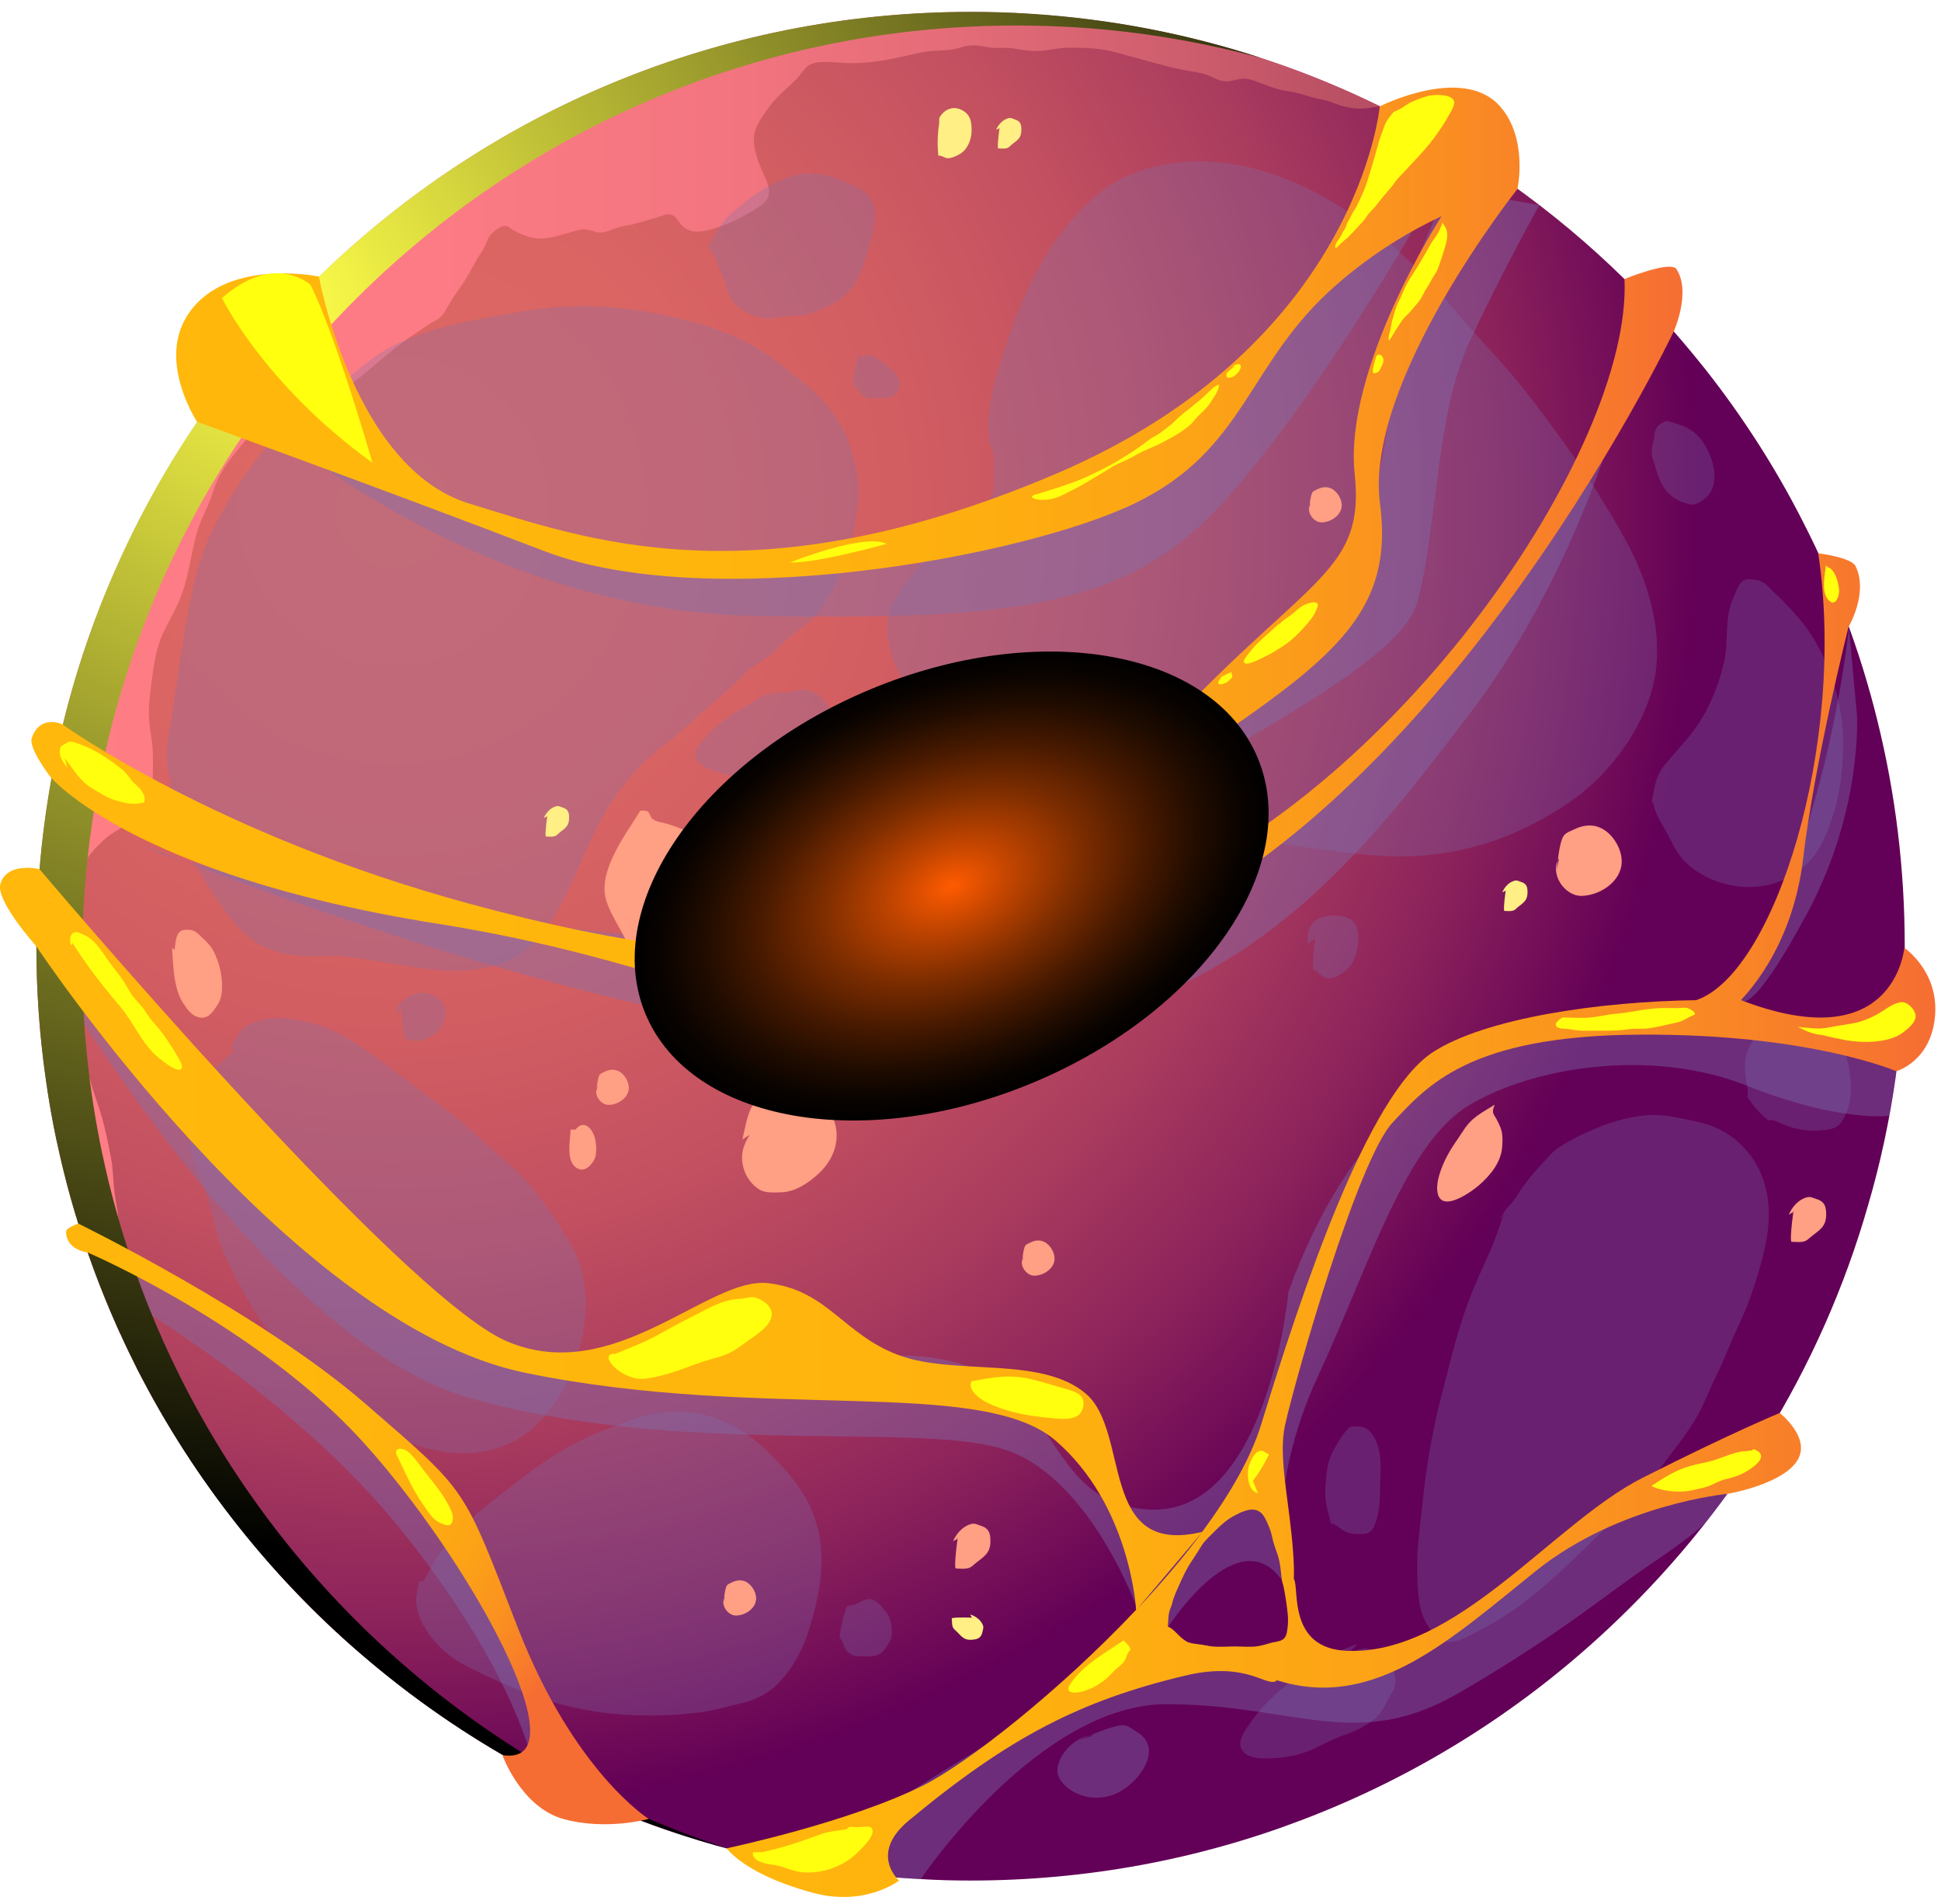 <svg width="155" height="152" viewBox="0 0 155 152" fill="none" xmlns="http://www.w3.org/2000/svg">
<path fill-rule="evenodd" clip-rule="evenodd" d="M152.104 75.552C152.104 82.711 151.103 89.654 149.183 96.213C145.412 109.397 138.085 121.062 128.306 130.158C121.313 136.683 113.069 141.857 103.973 145.311C95.745 148.449 86.817 150.151 77.488 150.151C76.169 150.151 74.834 150.118 73.516 150.034H73.499C71.546 149.934 69.611 149.751 67.708 149.517C53.305 147.631 40.221 141.64 29.607 132.728C25.619 129.407 21.997 125.652 18.809 121.563C16.389 118.492 14.203 115.238 12.267 111.783C11.817 110.966 11.366 110.131 10.932 109.297C10.932 109.263 10.915 109.247 10.899 109.213C10.448 108.312 10.014 107.411 9.614 106.51C9.597 106.51 9.597 106.51 9.597 106.51C8.312 103.656 7.177 100.719 6.259 97.698C5.558 95.528 4.991 93.292 4.507 91.022C4.49 91.006 4.49 90.972 4.49 90.956C4.156 89.37 3.873 87.751 3.656 86.132C3.155 82.661 2.905 79.14 2.905 75.552C2.905 73.482 2.988 71.43 3.172 69.41C3.272 68.125 3.405 66.84 3.589 65.572C4.557 58.228 6.593 51.236 9.564 44.744C11.016 41.54 12.684 38.469 14.554 35.532C17.674 30.625 21.363 26.119 25.518 22.064C38.953 8.996 57.294 0.952 77.521 0.952C78.305 0.952 79.09 0.969 79.874 0.985C80.709 1.019 81.543 1.052 82.378 1.119C86.667 1.403 90.856 2.037 94.894 3.005C97.264 3.572 99.567 4.24 101.837 5.024C103.372 5.541 104.891 6.126 106.393 6.76C107.511 7.227 108.596 7.728 109.681 8.245C109.864 8.345 110.065 8.412 110.248 8.512C117.491 12.05 124.067 16.723 129.758 22.314C130.575 23.098 131.36 23.916 132.144 24.75C132.661 25.318 133.179 25.902 133.679 26.486C134.547 27.471 135.382 28.489 136.199 29.507C139.17 33.279 141.79 37.351 143.976 41.656C146.547 46.663 148.566 52.004 149.934 57.594C151.353 63.335 152.104 69.343 152.104 75.552Z" fill="url(#paint0_radial_1_6264)"/>
<path opacity="0.4" fill-rule="evenodd" clip-rule="evenodd" d="M2.905 75.552C2.905 75.552 20.495 106.777 37.501 111.617C54.507 116.456 73.933 113.386 80.575 115.856C87.217 118.326 90.822 128.472 90.822 128.472L93.292 129.891C93.292 129.891 98.966 121.079 102.438 126.286C102.438 126.286 101.053 118.91 105.225 109.931C109.397 100.952 112.184 91.306 117.358 88.219C122.531 85.131 131.994 83.696 139.487 86.683C146.997 89.654 150.869 89.087 150.869 89.087L151.436 85.549L152.004 82.428C152.004 82.428 144.828 83.562 139.053 79.874C139.053 79.874 139.838 81.259 144.327 72.898C148.8 64.537 148.282 57.01 148.282 57.01L147.648 50.068C147.648 50.068 145.245 74.15 135.098 81.126C135.098 81.126 112.451 76.436 102.888 103.155C102.888 103.155 101.253 121.029 91.773 120.529C82.294 120.028 85.565 108.346 71.847 108.229C58.129 108.112 49.801 113.753 36.199 106.009C22.581 98.249 2.905 75.552 2.905 75.552Z" fill="#7D72B3"/>
<path opacity="0.4" fill-rule="evenodd" clip-rule="evenodd" d="M73.532 150.034C73.532 150.034 82.945 135.982 93.292 136.066C103.639 136.149 108.412 139.904 116.573 135.131C124.734 130.375 128.122 127.388 131.877 124.851C135.632 122.314 136.266 121.496 136.266 121.496L137.968 119.26C137.968 119.26 132.244 116.49 127.204 120.562C122.164 124.634 113.052 133.863 105.825 133.829C98.599 133.779 98.95 129.624 90.822 132.878C82.695 136.149 65.588 147.681 65.588 147.681C65.588 147.681 68.676 149.934 73.532 150.034Z" fill="#7D72B3"/>
<path opacity="0.4" fill-rule="evenodd" clip-rule="evenodd" d="M6.993 99.984L7.894 102.454C7.894 102.454 22.447 110.482 31.626 121.663C40.805 132.845 42.441 140.405 42.441 140.405C42.441 140.405 44.076 133.746 36.166 121.213C28.255 108.696 11.216 101.82 6.993 99.984Z" fill="#7D72B3"/>
<path fill-rule="evenodd" clip-rule="evenodd" d="M110.215 8.495C109.964 8.529 109.731 8.546 109.48 8.596C108.646 8.746 107.978 8.679 107.144 8.445C106.543 8.279 106.126 8.028 105.492 7.928C104.59 7.778 103.739 7.394 102.838 7.277C101.887 7.144 101.052 6.777 100.151 6.443C99.433 6.176 99.066 6.276 98.382 6.443C97.698 6.626 97.214 6.343 96.613 6.076C95.929 5.775 95.245 5.725 94.51 5.592C92.624 5.208 90.739 4.59 88.869 4.123C87.701 3.823 86.633 3.823 85.448 3.806C84.513 3.789 83.679 4.073 82.745 4.073C82.127 4.073 81.593 3.973 80.975 3.873C80.341 3.756 79.691 3.889 79.056 3.789C78.105 3.639 77.604 3.505 76.653 3.806C75.935 4.04 75.385 4.006 74.667 4.056C73.883 4.09 72.981 4.307 72.214 4.49C70.812 4.807 69.293 5.074 67.858 5.041C66.973 5.041 65.688 4.791 64.837 5.091C64.287 5.291 64.019 5.875 63.652 6.259C62.935 7.01 62.033 7.678 61.433 8.529C60.832 9.363 60.131 10.231 60.198 11.299C60.248 12.217 60.682 13.285 61.082 14.136C61.499 15.021 61.633 15.839 60.715 16.439C59.563 17.207 58.228 17.908 56.91 18.275C56.026 18.526 55.241 18.692 54.507 18.058C54.24 17.825 54.073 17.374 53.722 17.19C53.372 17.007 53.005 17.19 52.638 17.307C51.703 17.574 50.802 17.891 49.851 18.042C49.267 18.125 48.766 18.442 48.198 18.542C47.514 18.676 47.014 18.175 46.313 18.342C45.311 18.576 44.327 18.993 43.292 19.043C42.557 19.076 41.623 18.759 41.005 18.375C40.638 18.175 40.555 17.958 40.138 18.075C39.804 18.158 39.303 18.559 39.12 18.826C38.869 19.176 38.786 19.627 38.535 19.994C38.268 20.395 38.035 20.779 37.801 21.212C37.367 22.047 36.867 22.815 36.333 23.549C35.949 24.066 35.665 24.767 35.248 25.251C35.031 25.518 34.547 25.685 34.263 25.885C33.479 26.436 32.678 26.92 31.927 27.504C30.475 28.639 29.106 29.891 27.638 30.992C26.52 31.827 24.934 32.327 23.649 32.861C22.848 33.178 22.013 33.412 21.212 33.763C20.945 33.863 20.478 33.98 20.261 34.18C19.977 34.43 19.827 34.881 19.56 35.215C18.859 36.066 18.125 36.917 17.591 37.901C17.274 38.469 17.073 39.053 16.873 39.67C16.59 40.505 16.139 41.289 15.855 42.124C15.271 43.876 15.154 45.728 14.503 47.464C14.136 48.482 13.585 49.417 13.118 50.351C12.317 51.937 12.2 53.806 11.967 55.558C11.833 56.576 11.883 57.761 12.067 58.763C12.267 59.831 12.217 60.949 12.2 62.05C12.184 63.219 11.449 64.353 10.715 65.238C10.047 66.056 9.013 66.356 8.262 67.09C7.627 67.708 6.86 68.425 6.593 69.31C6.476 69.694 6.576 70.144 6.509 70.545C6.342 71.463 6.109 72.331 5.975 73.265C5.825 74.417 5.808 75.502 5.808 76.67C5.808 77.254 5.775 77.855 5.792 78.422C5.825 78.973 6.025 79.49 6.059 80.058C6.092 80.442 6.009 80.842 6.059 81.226C6.142 81.66 6.309 82.127 6.409 82.544C6.676 83.579 6.86 84.597 7.06 85.632C7.244 86.583 7.611 87.534 7.911 88.469C8.328 89.737 8.595 91.039 8.846 92.358C9.046 93.342 9.029 94.36 9.163 95.362C9.28 96.163 9.463 96.98 9.497 97.781C9.53 99 9.23 100.218 9.23 101.436C9.213 103.506 10.047 105.575 10.531 107.578C10.682 108.129 10.815 108.696 10.965 109.263C5.842 99.15 2.955 87.701 2.955 75.585C2.955 60.865 7.227 47.13 14.587 35.565C17.724 30.642 21.396 26.136 25.552 22.114C39.003 9.046 57.327 1.002 77.554 1.002C79.19 1.002 80.792 1.052 82.394 1.152C92.291 1.736 101.72 4.323 110.215 8.495Z" fill="url(#paint1_linear_1_6264)"/>
<path opacity="0.4" fill-rule="evenodd" clip-rule="evenodd" d="M21.145 33.729C21.145 33.729 37.934 48.749 60.097 49.166C82.26 49.6 90.488 48.115 97.865 39.904C105.241 31.693 113.168 17.791 113.168 17.791C113.168 17.791 103.706 22.347 97.164 31.259C90.605 40.188 59.68 55.375 21.145 33.729Z" fill="#7D72B3"/>
<g opacity="0.7">
<path opacity="0.4" fill-rule="evenodd" clip-rule="evenodd" d="M22.481 34.163C20.278 36.767 18.375 39.42 16.89 42.491C15.571 45.228 15.104 48.282 14.62 51.236C14.336 52.988 14.086 54.757 13.819 56.526C13.585 58.095 13.135 59.73 13.402 61.316C13.769 63.452 13.886 65.822 14.904 67.775C16.005 69.861 17.14 71.697 18.609 73.549C20.044 75.351 21.763 76.169 24.066 76.336C25.318 76.419 26.553 76.236 27.821 76.403C29.557 76.636 31.292 76.954 33.028 77.221C36.516 77.788 40.438 77.805 42.941 74.951C44.977 72.631 45.929 69.744 47.23 66.974C48.616 64.036 50.351 61.583 52.921 59.597C54.824 58.128 56.476 56.476 58.312 54.924C59.146 54.223 59.647 53.456 60.581 52.938C61.499 52.421 62 51.853 62.801 51.102C63.519 50.435 64.403 49.984 65.054 49.217C66.089 47.998 66.907 46.379 67.457 44.894C68.041 43.342 68.325 41.706 68.542 40.088C68.759 38.502 68.292 36.9 67.791 35.381C66.84 32.494 64.386 30.675 62.067 28.889C59.196 26.67 55.808 25.685 52.27 25.001C49.049 24.367 45.194 24.233 41.957 24.817C38.535 25.418 35.031 25.919 31.843 27.387C29.523 28.472 28.105 29.974 26.236 31.559C25.284 32.377 24.116 32.928 23.248 33.846C22.063 35.114 20.945 36.483 22.481 34.163Z" fill="#7D72B3"/>
<path opacity="0.4" fill-rule="evenodd" clip-rule="evenodd" d="M56.292 20.244C56.76 19.427 57.277 18.275 57.928 17.508C58.278 17.09 58.729 16.773 59.13 16.439C60.381 15.388 61.75 14.504 63.319 14.053C64.186 13.803 65.154 13.786 66.022 14.003C66.907 14.236 68.525 14.837 69.21 15.488C70.478 16.69 69.644 18.759 69.26 20.161C68.876 21.58 68.425 22.931 67.157 23.833C66.323 24.417 65.338 24.884 64.353 25.118C63.803 25.251 63.252 25.201 62.684 25.268C62.234 25.318 61.8 25.435 61.349 25.435C60.315 25.435 58.746 24.701 58.312 23.682C58.078 23.148 57.961 22.614 57.711 22.08C57.527 21.68 57.394 21.246 57.227 20.845C56.927 20.078 56.643 19.343 56.292 20.244Z" fill="#7D72B3"/>
<path opacity="0.4" fill-rule="evenodd" clip-rule="evenodd" d="M68.626 28.205C68.325 29.023 68.158 29.874 68.125 30.742C68.509 30.975 68.642 31.443 69.01 31.66C69.377 31.877 69.811 31.793 70.211 31.776C70.962 31.776 71.68 31.776 71.813 30.859C71.93 30.058 71.213 29.473 70.612 29.023C70.178 28.706 69.31 27.971 68.826 28.572L68.626 28.205Z" fill="#7D72B3"/>
<path opacity="0.4" fill-rule="evenodd" clip-rule="evenodd" d="M78.973 40.338C78.005 41.022 76.954 41.656 76.036 42.391C74.867 43.325 73.933 44.51 73.031 45.695C71.897 47.164 70.561 48.699 70.845 50.668C71.129 52.621 71.78 54.24 73.282 55.542C75.017 57.06 77.688 57.044 79.691 58.028C81.409 58.863 82.511 60.598 83.362 62.251C84.664 64.754 87.417 65.188 89.921 65.672C91.556 65.972 93.159 66.206 94.811 66.406C97.014 66.673 99.2 67.09 101.419 67.307C105.475 67.691 109.58 68.642 113.669 68.309C118.008 67.958 121.947 66.406 125.502 63.936C128.539 61.817 131.259 58.145 132.06 54.507C132.911 50.685 131.643 46.413 129.791 43.075C127.387 38.736 124.534 34.664 121.446 30.775C119.727 28.622 117.758 26.703 116.006 24.584C114.487 22.748 112.901 21.096 111.099 19.544C107.044 16.055 102.02 13.185 96.58 12.901C94.51 12.784 92.407 13.102 90.472 13.853C88.769 14.52 87.534 15.488 86.266 16.807C83.045 20.128 81.359 24.333 79.974 28.672C79.34 30.658 78.739 32.911 78.973 35.014C79.04 35.665 79.39 36.166 79.373 36.783C79.373 37.351 79.373 37.935 79.373 38.502C79.373 38.836 79.407 39.103 79.29 39.387C79.09 39.804 78.622 40.271 78.973 40.338Z" fill="#7D72B3"/>
<path opacity="0.4" fill-rule="evenodd" clip-rule="evenodd" d="M61.867 55.058C59.764 56.276 57.611 57.244 56.059 59.213C55.792 59.564 55.375 59.947 55.525 60.431C55.692 60.949 56.276 61.249 56.727 61.433C58.295 62.084 60.198 62.417 61.867 62.1C63.369 61.8 65.355 60.782 66.156 59.43C67.191 57.711 66.022 54.924 63.853 55.074C63.519 55.091 63.269 55.258 62.952 55.291C62.701 55.325 62.417 55.275 62.151 55.275C61.85 55.291 61.783 55.341 61.533 55.441C61.283 55.525 60.949 55.825 61.867 55.058Z" fill="#7D72B3"/>
<path opacity="0.4" fill-rule="evenodd" clip-rule="evenodd" d="M18.709 83.896C17.858 84.664 17.006 85.264 16.506 86.299C16.038 87.267 15.722 88.185 15.505 89.237C15.304 90.138 15.054 91.106 15.288 92.024C15.488 92.858 15.888 93.676 16.172 94.477C16.539 95.528 16.873 96.513 17.107 97.614C17.39 98.966 17.891 100.118 18.492 101.369C19.093 102.588 19.76 103.756 20.478 104.907C21.229 106.092 22.097 107.027 23.081 108.028C26.486 111.566 30.641 115.321 35.715 115.956C38.268 116.273 40.955 115.622 42.824 113.786C44.877 111.783 46.179 108.896 46.613 106.076C46.98 103.672 46.746 101.186 45.444 99.1C44.41 97.431 43.275 95.645 41.94 94.21C41.039 93.242 40.004 92.407 39.019 91.523C38.035 90.638 37.1 89.704 36.032 88.919C34.163 87.551 32.344 86.116 30.474 84.747C28.772 83.512 26.936 82.177 24.85 81.676C23.415 81.326 21.83 81.042 20.411 81.593C19.81 81.827 19.343 82.044 19.026 82.594C18.876 82.861 18.509 83.345 18.492 83.646C18.408 83.662 18.358 83.679 18.709 83.896Z" fill="#7D72B3"/>
<path opacity="0.4" fill-rule="evenodd" clip-rule="evenodd" d="M32.026 80.508C32.093 81.109 32.16 81.71 32.227 82.311C32.277 82.511 32.31 82.695 32.36 82.895C32.477 83.028 32.928 83.079 33.095 83.095C33.695 83.162 34.363 82.845 34.83 82.461C35.565 81.894 35.882 80.575 35.214 79.908C34.68 79.374 33.979 79.173 33.228 79.323C32.844 79.407 31.175 80.275 31.843 80.909L32.026 80.508Z" fill="#7D72B3"/>
<path opacity="0.4" fill-rule="evenodd" clip-rule="evenodd" d="M131.876 64.203C132.143 62.868 132.16 62.017 132.978 61.016C133.696 60.148 134.48 59.347 135.164 58.446C136.416 56.81 137.2 54.891 137.668 52.888C138.085 51.119 137.651 49.4 138.435 47.698C138.619 47.297 138.836 46.53 139.27 46.329C139.67 46.146 140.455 46.296 140.805 46.513C141.172 46.73 141.539 47.197 141.84 47.464C142.391 47.948 142.858 48.482 143.342 49.016C145.828 51.72 147.197 55.759 147.18 59.413C147.164 61.55 146.93 63.536 146.229 65.538C145.945 66.356 145.645 67.09 145.194 67.841C144.66 68.759 143.976 69.31 143.091 69.877C140.521 71.53 136.766 70.912 134.63 68.876C133.829 68.125 133.462 67.09 132.945 66.206C132.544 65.505 132.144 64.887 132.01 64.053C131.993 64.02 131.943 64.02 131.876 64.203Z" fill="#7D72B3"/>
<path opacity="0.4" fill-rule="evenodd" clip-rule="evenodd" d="M131.876 36.149C132.294 37.601 132.511 39.187 134.013 39.938C134.263 40.071 134.814 40.271 135.114 40.288C135.498 40.305 135.765 40.088 136.065 39.871C137.634 38.719 136.733 36.082 135.682 34.897C135.064 34.197 134.346 33.963 133.479 33.712C133.078 33.596 133.178 33.562 132.844 33.712C132.594 33.829 132.427 33.946 132.294 34.146C132.16 34.363 132.11 34.697 132.093 34.947C132.077 35.231 131.993 35.381 131.943 35.582C131.843 36.082 131.893 36.483 132.093 36.934L131.876 36.149Z" fill="#7D72B3"/>
<path opacity="0.4" fill-rule="evenodd" clip-rule="evenodd" d="M120.144 96.83C119.76 97.815 119.46 98.849 119.026 99.817C118.559 100.852 118.092 101.887 117.658 102.921C116.506 105.675 115.872 108.512 115.121 111.383C114.336 114.403 113.836 117.474 113.535 120.578C113.368 122.181 113.135 123.716 113.168 125.318C113.202 126.47 113.202 127.855 113.602 128.956C113.852 129.64 114.487 130.675 115.204 130.976C116.122 131.376 117.307 130.608 118.075 130.208C121.112 128.706 123.699 126.403 126.119 124.05C128.505 121.73 130.909 119.527 132.878 116.84C133.779 115.605 134.78 114.403 135.531 113.068C136.166 111.967 136.583 110.749 137.167 109.614C137.701 108.546 138.085 107.427 138.602 106.343C139.22 105.041 139.787 103.689 140.204 102.304C141.022 99.65 141.74 96.963 140.822 94.227C140.037 91.907 138.102 90.121 135.698 89.604C134.397 89.32 132.928 88.936 131.593 89.036C130.274 89.136 128.873 89.504 127.654 90.004C126.586 90.438 125.518 90.956 124.55 91.573C123.999 91.924 123.632 92.391 123.198 92.858C122.464 93.642 121.746 94.477 121.196 95.395C120.912 95.862 120.662 96.129 120.294 96.53C119.81 97.114 119.593 97.948 120.144 96.83Z" fill="#7D72B3"/>
<path opacity="0.4" fill-rule="evenodd" clip-rule="evenodd" d="M108.412 131.243C106.826 131.844 105.525 132.411 104.173 133.412C102.554 134.614 101.052 135.832 99.9 137.484C99.483 138.085 98.632 139.137 99.266 139.838C99.817 140.455 100.702 140.405 101.453 140.388C102.537 140.372 103.622 140.171 104.64 139.754C105.575 139.354 106.426 138.836 107.394 138.519C108.328 138.202 109.597 137.585 110.214 136.784C110.565 136.333 110.782 135.699 111.115 135.215C111.382 134.814 111.466 134.514 111.416 134.013C111.349 133.462 110.999 132.661 110.565 132.278C110.181 131.927 109.43 131.577 108.912 131.627C108.645 131.66 108.295 131.76 108.045 131.86C107.394 132.127 106.893 132.912 108.412 131.243Z" fill="#7D72B3"/>
<path opacity="0.4" fill-rule="evenodd" clip-rule="evenodd" d="M106.426 122.081C106.109 120.896 105.742 119.961 105.842 118.759C105.942 117.675 105.925 116.773 106.493 115.789C106.727 115.372 107.427 114.086 107.878 113.92C108.045 113.87 108.512 113.886 108.662 113.903C109.463 114.003 109.947 115.004 110.114 115.722C110.365 116.84 110.198 118.142 110.198 119.293C110.198 120.178 110.081 121.012 109.747 121.847C109.48 122.514 108.946 122.514 108.262 122.481C107.594 122.448 107.311 122.264 106.827 121.88C106.643 121.73 106.376 121.68 106.209 121.546C105.992 121.346 106.076 121.079 106.426 122.081Z" fill="#7D72B3"/>
<path opacity="0.4" fill-rule="evenodd" clip-rule="evenodd" d="M105.024 74.951C104.891 75.785 104.824 76.603 104.857 77.438C105.158 77.438 105.475 77.988 105.859 78.088C106.41 78.222 106.977 77.888 107.411 77.538C108.345 76.787 108.612 75.368 108.395 74.233C108.195 73.132 106.927 73.015 106.009 73.132C105.709 73.165 105.241 73.315 105.008 73.532C104.457 74.016 104.407 74.617 104.423 75.335L105.024 74.951Z" fill="#7D72B3"/>
<path opacity="0.4" fill-rule="evenodd" clip-rule="evenodd" d="M33.812 126.269C34.313 125.385 34.764 124.434 35.415 123.666C36.149 122.798 36.967 121.864 37.818 121.096C38.869 120.145 40.071 119.26 41.189 118.392C42.224 117.591 43.292 116.807 44.41 116.106C46.346 114.888 48.365 114.086 50.518 113.335C52.27 112.735 54.123 112.534 55.959 112.902C57.845 113.285 59.664 114.354 61.049 115.655C62.384 116.907 63.769 118.426 64.587 120.078C66.256 123.449 65.605 127.104 64.47 130.525C63.969 132.044 62.901 133.88 61.616 134.881C60.882 135.448 60.014 135.815 59.13 136.016C58.112 136.249 56.96 136.583 55.942 136.717C51.453 137.284 46.83 136.967 42.574 135.382C40.889 134.764 39.22 133.996 37.601 133.212C36.316 132.595 35.248 131.793 34.38 130.642C33.746 129.791 33.212 128.773 33.228 127.688C33.245 127.204 33.412 126.77 33.462 126.286C33.662 126.286 33.846 126.153 33.812 126.269Z" fill="#7D72B3"/>
<path opacity="0.4" fill-rule="evenodd" clip-rule="evenodd" d="M67.641 128.255C67.324 129.073 67.124 129.924 67.04 130.792C67.34 130.959 67.324 131.46 67.557 131.743C67.808 132.06 68.091 132.211 68.475 132.244C68.876 132.261 69.36 132.277 69.744 132.227C70.361 132.127 70.495 131.91 70.812 131.443C71.179 130.926 71.262 130.709 71.212 130.041C71.179 129.574 71.045 129.09 70.762 128.706C70.578 128.472 70.261 128.088 70.011 127.905C69.427 127.488 68.976 127.721 68.409 128.072L67.641 128.255Z" fill="#7D72B3"/>
<path opacity="0.4" fill-rule="evenodd" clip-rule="evenodd" d="M141.239 89.47C140.555 88.936 139.987 88.302 139.537 87.568C139.604 87.267 139.587 86.967 139.503 86.666C139.387 85.899 139.253 85.281 139.403 84.497C139.77 82.678 141.356 81.343 143.192 81.126C144.393 80.992 146.162 81.96 146.797 82.945C147.464 83.98 147.748 85.382 147.798 86.6C147.848 87.601 147.614 88.803 147.013 89.637C146.596 90.221 145.745 90.238 145.061 90.271C144.293 90.305 143.509 90.171 142.775 89.921C142.224 89.737 141.606 89.32 141.239 89.47Z" fill="#7D72B3"/>
</g>
<path fill-rule="evenodd" clip-rule="evenodd" d="M33.262 133.813C25.552 127.354 19.16 119.36 14.57 110.298C11.683 104.607 9.514 98.499 8.162 92.09C8.145 92.074 8.145 92.057 8.145 92.024C7.11 87.05 6.56 81.91 6.56 76.62C6.56 61.9 10.832 48.165 18.192 36.6C21.329 31.676 25.001 27.17 29.157 23.148C42.608 10.081 60.932 2.037 81.159 2.037C82.795 2.037 84.397 2.087 85.999 2.187C91.056 2.504 95.979 3.355 100.702 4.624C94.878 2.721 88.719 1.503 82.344 1.102C80.742 1.002 79.14 0.952 77.504 0.952C57.277 0.952 38.936 8.996 25.502 22.064C21.346 26.102 17.674 30.608 14.537 35.515C7.177 47.08 2.905 60.815 2.905 75.535C2.905 80.809 3.455 85.966 4.49 90.939C4.49 90.972 4.49 90.989 4.507 91.006C5.859 97.414 8.028 103.522 10.915 109.213C15.505 118.275 21.897 126.269 29.607 132.728C37.785 139.587 47.431 144.711 58.012 147.564C48.866 144.577 40.488 139.871 33.262 133.813Z" fill="url(#paint2_radial_1_6264)"/>
<path opacity="0.4" fill-rule="evenodd" clip-rule="evenodd" d="M11.549 67.524C11.549 67.524 53.322 84.564 75.985 83.195C98.649 81.827 108.295 68.843 117.357 56.993C126.403 45.144 129.807 30.859 129.807 30.859C129.807 30.859 112.634 63.986 91.323 72.765L79.073 75.251C79.073 75.251 85.465 70.495 89.921 65.655C94.376 60.815 111.55 53.773 113.168 48.115C114.771 42.457 114.587 33.162 117.374 27.22C120.161 21.279 122.931 16.373 122.931 16.373L115.555 15.104L112.1 23.248C112.1 23.248 111.132 36.767 108.479 44.093C105.825 51.419 79.974 71.48 74.15 74.851C68.325 78.189 16.806 71.096 11.549 67.524Z" fill="#7D72B3"/>
<path opacity="0.4" fill-rule="evenodd" clip-rule="evenodd" d="M86.082 138.97C86.232 138.903 88.936 137.685 89.72 137.751C90.054 137.768 90.388 138.035 90.638 138.185C91.356 138.586 91.823 139.187 91.74 140.021C91.623 141.223 90.321 142.791 88.869 143.309C87.084 143.96 85.215 143.142 84.58 141.957C83.946 140.772 85.565 138.586 87.351 138.536L86.082 138.97Z" fill="#7D72B3"/>
<path fill-rule="evenodd" clip-rule="evenodd" d="M51.119 64.737C50.134 66.423 47.664 69.493 48.415 71.913C48.732 72.948 49.467 74.016 49.934 74.984C51.202 77.654 53.739 80.341 56.893 78.405C60.431 76.236 58.896 72.281 57.394 69.41C56.843 68.342 56.026 67.024 54.907 66.423C54.307 66.089 53.305 65.755 52.638 65.622C51.469 65.355 52.304 64.604 51.119 64.737Z" fill="#FF9F84"/>
<path fill-rule="evenodd" clip-rule="evenodd" d="M75.001 9.831C74.867 10.698 74.834 11.566 74.934 12.434C75.218 12.384 75.418 12.634 75.702 12.634C76.019 12.634 76.503 12.401 76.753 12.234C77.304 11.85 77.588 11.082 77.588 10.431C77.588 9.764 77.521 9.196 76.887 8.829C76.136 8.395 75.385 8.712 75.001 9.43V9.831Z" fill="#FFEF84"/>
<path fill-rule="evenodd" clip-rule="evenodd" d="M59.28 90.989C59.43 90.438 59.647 88.936 60.098 88.285C60.465 87.735 61.166 87.434 61.75 87.234C63.052 86.8 64.404 86.85 65.455 87.801C67.291 89.454 67.224 91.907 65.472 93.609C64.671 94.377 63.586 95.144 62.451 95.195C61.884 95.211 61.149 95.278 60.665 94.994C60.081 94.644 59.614 94.026 59.414 93.392C59.08 92.324 59.297 91.523 59.864 90.605L59.28 90.989Z" fill="#FF9F84"/>
<path fill-rule="evenodd" clip-rule="evenodd" d="M45.562 90.188C45.562 91.022 45.078 92.975 46.279 93.359C46.863 93.542 47.464 92.775 47.564 92.291C47.664 91.79 47.598 91.039 47.414 90.588C47.114 89.921 46.53 89.454 45.962 90.188H45.562Z" fill="#FF9F84"/>
<path fill-rule="evenodd" clip-rule="evenodd" d="M13.736 75.668C13.836 76.987 13.836 78.906 14.637 80.108C14.971 80.608 15.305 81.126 15.939 81.243C16.489 81.343 16.823 81.009 17.124 80.592C17.691 79.857 17.758 79.357 17.724 78.439C17.691 77.621 17.441 76.72 17.074 75.986C16.807 75.451 16.356 75.068 15.922 74.65C15.538 74.283 15.271 74.2 14.72 74.25C14.003 74.333 14.053 75.201 13.936 75.852L13.736 75.668Z" fill="#FF9F84"/>
<path fill-rule="evenodd" clip-rule="evenodd" d="M124.317 69.51C124.333 69.393 124.483 67.174 124.901 66.69C125.068 66.473 125.468 66.339 125.702 66.222C126.386 65.889 127.137 65.772 127.855 66.122C128.873 66.606 129.674 68.008 129.473 69.143C129.24 70.545 127.638 71.513 126.286 71.53C124.917 71.546 123.716 69.727 124.5 68.526L124.317 69.51Z" fill="#FF9F84"/>
<path fill-rule="evenodd" clip-rule="evenodd" d="M47.614 87.217C47.631 87.15 47.698 86.049 47.898 85.799C47.982 85.699 48.182 85.632 48.299 85.565C48.649 85.398 49.016 85.348 49.383 85.515C49.901 85.765 50.301 86.466 50.201 87.034C50.084 87.735 49.283 88.219 48.616 88.219C47.931 88.235 47.331 87.317 47.731 86.717L47.614 87.217Z" fill="#FF9F84"/>
<path fill-rule="evenodd" clip-rule="evenodd" d="M81.61 100.852C81.626 100.785 81.693 99.684 81.893 99.433C81.977 99.333 82.177 99.267 82.294 99.2C82.644 99.033 83.012 98.983 83.379 99.15C83.896 99.4 84.297 100.101 84.197 100.668C84.08 101.369 83.279 101.853 82.611 101.853C81.927 101.87 81.326 100.952 81.71 100.351L81.61 100.852Z" fill="#FF9F84"/>
<path fill-rule="evenodd" clip-rule="evenodd" d="M104.54 40.705C104.557 40.638 104.624 39.537 104.824 39.287C104.908 39.187 105.108 39.12 105.225 39.053C105.575 38.886 105.942 38.836 106.309 39.003C106.827 39.253 107.227 39.954 107.127 40.522C107.01 41.223 106.209 41.706 105.542 41.706C104.858 41.723 104.257 40.805 104.64 40.205L104.54 40.705Z" fill="#FF9F84"/>
<path fill-rule="evenodd" clip-rule="evenodd" d="M57.778 127.988C57.795 127.922 57.862 126.82 58.062 126.57C58.145 126.47 58.346 126.403 58.462 126.336C58.813 126.169 59.18 126.119 59.547 126.286C60.065 126.536 60.465 127.237 60.365 127.805C60.248 128.506 59.447 128.99 58.779 128.99C58.095 129.006 57.495 128.088 57.878 127.488L57.778 127.988Z" fill="#FF9F84"/>
<path fill-rule="evenodd" clip-rule="evenodd" d="M119.36 88.202C118.225 88.919 117.525 89.22 116.857 90.271C116.356 91.039 115.806 91.757 115.405 92.608C115.088 93.275 114.704 94.277 114.771 95.028C114.921 96.98 117.358 95.261 118.059 94.677C118.993 93.876 119.894 92.791 119.961 91.523C119.994 91.022 120.011 90.472 119.811 90.004C119.727 89.804 119.627 89.57 119.511 89.37C119.277 88.919 119.077 88.903 119.36 88.202Z" fill="#FF9F84"/>
<path fill-rule="evenodd" clip-rule="evenodd" d="M143.226 96.763C143.309 95.895 142.875 99.016 143.059 99.15C143.342 99.15 143.66 99.2 143.927 99.15C144.31 99.1 144.411 98.899 144.728 98.666C145.345 98.182 145.796 97.915 145.829 97.064C145.846 96.363 145.729 95.929 145.028 95.728C144.728 95.628 144.577 95.511 144.244 95.612C143.576 95.812 143.109 96.379 142.842 96.98L143.226 96.763Z" fill="#FF9F84"/>
<path fill-rule="evenodd" clip-rule="evenodd" d="M79.824 10.231C79.891 9.647 79.591 11.767 79.707 11.85C79.891 11.85 80.108 11.883 80.292 11.85C80.559 11.817 80.625 11.683 80.826 11.516C81.243 11.199 81.56 10.999 81.56 10.431C81.577 9.947 81.493 9.664 81.026 9.53C80.826 9.463 80.725 9.38 80.492 9.447C80.041 9.58 79.724 9.964 79.54 10.365L79.824 10.231Z" fill="#FFEF84"/>
<path fill-rule="evenodd" clip-rule="evenodd" d="M120.245 71.112C120.311 70.528 120.011 72.648 120.128 72.731C120.311 72.731 120.528 72.765 120.712 72.731C120.979 72.698 121.046 72.564 121.246 72.397C121.663 72.08 121.964 71.88 121.98 71.313C121.997 70.829 121.914 70.545 121.446 70.412C121.246 70.345 121.146 70.261 120.912 70.328C120.462 70.462 120.145 70.845 119.961 71.246L120.245 71.112Z" fill="#FFEF84"/>
<path fill-rule="evenodd" clip-rule="evenodd" d="M77.621 129.173C78.205 129.173 76.069 129.09 76.002 129.223C76.019 129.407 76.019 129.624 76.052 129.807C76.119 130.058 76.253 130.125 76.436 130.308C76.803 130.692 77.02 130.976 77.605 130.926C78.089 130.892 78.356 130.775 78.456 130.291C78.489 130.074 78.573 129.974 78.489 129.757C78.305 129.323 77.905 129.04 77.471 128.906L77.621 129.173Z" fill="#FFEF84"/>
<path fill-rule="evenodd" clip-rule="evenodd" d="M43.709 65.171C43.776 64.587 43.475 66.706 43.592 66.79C43.776 66.79 43.993 66.823 44.176 66.79C44.443 66.756 44.51 66.623 44.71 66.456C45.128 66.139 45.428 65.939 45.445 65.371C45.461 64.887 45.378 64.604 44.911 64.47C44.71 64.403 44.61 64.32 44.377 64.387C43.926 64.52 43.609 64.904 43.425 65.305L43.709 65.171Z" fill="#FFEF84"/>
<path fill-rule="evenodd" clip-rule="evenodd" d="M76.486 122.848C76.57 121.98 76.136 125.101 76.32 125.235C76.603 125.235 76.92 125.285 77.187 125.235C77.571 125.184 77.671 124.984 77.988 124.751C78.606 124.267 79.056 124 79.09 123.148C79.106 122.447 78.99 122.014 78.289 121.813C77.988 121.713 77.838 121.596 77.504 121.696C76.837 121.897 76.37 122.464 76.103 123.065L76.486 122.848Z" fill="#FF9F84"/>
<path fill-rule="evenodd" clip-rule="evenodd" d="M34.814 73.733C58.98 77.554 57.494 83.93 85.532 76.286C113.586 68.642 133.663 26.453 133.663 26.453C133.663 26.453 135.065 23.332 133.88 21.496C133.412 20.762 129.724 22.281 129.724 22.281C130.358 35.815 111.416 63.786 90.004 71.847C87.718 72.715 85.415 72.998 83.262 73.482C82.261 72.982 79.774 70.695 91.49 62.751C105.275 53.406 111.483 49.917 110.198 40.205C108.913 30.491 121.179 15.088 121.179 15.088C121.179 15.088 122.064 10.999 119.744 8.445C116.757 5.158 110.181 8.495 110.181 8.495C110.181 8.495 108.479 27.538 84.314 37.835C60.148 48.132 46.713 43.025 37.468 40.205C28.222 37.384 25.468 22.08 25.468 22.08C25.468 22.08 17.641 20.462 14.804 25.451C12.718 29.123 15.739 33.679 15.739 33.679C15.739 33.679 30.308 38.953 43.442 43.993C56.577 49.033 81.627 44.51 90.589 40.205C99.534 35.899 99.534 29.023 106.693 22.765C109.647 20.178 112.635 18.425 115.121 17.257C115.121 17.257 107.294 29.34 108.179 37.835C109.08 46.346 103.706 46.046 90.572 60.949C81.359 71.413 73.316 74.734 69.327 75.785C59.213 76.703 50.034 75.568 37.451 72.147C17.157 66.64 4.974 57.828 4.974 57.828C4.974 57.828 3.205 56.994 2.538 58.929C2.254 59.747 4.056 62.067 4.056 62.067C4.056 62.067 10.649 69.894 34.814 73.733Z" fill="url(#paint3_linear_1_6264)"/>
<path fill-rule="evenodd" clip-rule="evenodd" d="M51.803 145.228C51.803 145.228 45.862 141.523 41.373 130.024C36.9 118.526 37.501 119.293 29.14 112.05C20.778 104.807 6.259 97.698 6.259 97.698C6.259 97.698 5.274 98.032 5.274 98.332C5.274 99.817 6.993 100.001 6.993 100.001C6.993 100.001 20.561 105.809 29.023 115.171C37.484 124.517 46.646 141.123 40.121 140.138C40.121 140.138 41.59 144.293 45.011 145.245C48.465 146.179 51.803 145.228 51.803 145.228Z" fill="url(#paint4_radial_1_6264)"/>
<path d="M111.199 89.637C113.97 86.683 117.324 82.695 130.892 82.611C144.46 82.511 151.436 85.532 151.436 85.532C151.436 85.532 154.223 84.747 154.524 81.109C154.824 77.521 152.071 75.685 152.071 75.685C151.937 76.82 150.552 84.28 139.037 79.858C139.037 79.741 143.109 76.052 143.993 68.526C144.894 60.882 147.615 50.051 147.615 50.051C147.615 50.051 149.217 47.381 148.182 45.211C147.832 44.494 145.195 44.176 145.195 44.176C147.481 59.397 141.707 77.755 135.448 79.858C127.838 79.958 118.559 81.276 114.37 84.046C109.213 87.468 104.023 102.905 100.702 113.769C99.868 116.456 98.165 119.394 95.996 122.314C87.684 124.317 90.305 114.354 86.717 111.283C83.145 108.229 76.269 109.864 71.797 108.212C67.324 106.56 66.122 103.022 61.349 102.454C56.576 101.887 49.05 110.765 40.472 107.094C31.893 103.422 3.155 69.394 3.155 69.394C3.155 69.394 0.568 68.776 0.034 70.562C-0.366 71.93 2.888 75.535 2.888 75.535C2.888 75.535 22.865 105.692 41.957 109.614C61.066 113.536 78.372 109.864 84.33 115.054C90.271 120.211 90.722 128.472 90.722 128.539C84.514 135.115 77.221 140.789 73.783 142.525C67.808 145.529 58.012 147.581 58.012 147.581C59.347 149.133 62.05 150.368 64.938 151.136C69.126 152.254 71.797 150.151 71.797 150.151C71.797 150.151 69.377 148.049 72.531 145.395C80.592 138.686 86.316 135.765 94.677 133.78C99.751 132.578 101.253 134.881 101.987 134.147V134.163C109.781 136.633 115.956 130.792 122.665 125.418C129.357 120.061 137.952 119.277 137.952 119.277C137.952 119.277 142.408 118.526 143.559 116.557C144.611 114.771 142.124 112.818 142.124 112.818C142.124 112.818 138.336 114.37 131.176 117.992C124.016 121.613 116.34 132.144 107.594 131.81C102.771 131.643 103.789 126.753 103.322 126.069C103.322 125.719 103.339 125.368 103.322 125.034V125.018C103.189 121.48 102.438 118.259 102.438 115.689C102.438 115.021 102.488 114.42 102.604 113.853C103.439 110.048 108.429 92.608 111.199 89.637ZM95.979 122.364C94.444 124.434 92.691 126.47 90.822 128.456L95.979 122.364ZM102.671 127.638C102.788 128.456 102.938 129.257 102.805 130.075C102.755 130.492 102.671 130.842 102.271 130.992C102.037 131.076 101.77 131.109 101.536 131.159C101.153 131.259 100.802 131.393 100.418 131.443C99.834 131.526 99.183 131.46 98.599 131.46C97.965 131.46 97.297 131.526 96.663 131.443C96.363 131.393 96.062 131.326 95.762 131.293C95.462 131.243 95.061 131.226 94.777 131.076C94.126 130.709 93.759 130.041 93.259 129.874C93.309 129.307 93.275 128.806 93.509 128.306C93.576 128.122 93.642 127.922 93.676 127.738C93.793 127.404 93.91 127.104 94.06 126.787C94.41 125.986 94.761 125.218 95.261 124.5C95.495 124.133 95.729 123.783 95.962 123.399C96.229 122.982 96.596 122.681 96.93 122.331C97.431 121.83 97.915 121.363 98.549 121.029C99.033 120.762 99.817 120.378 100.368 120.595C100.936 120.779 101.169 121.53 101.386 122.03C101.536 122.398 101.586 122.781 101.703 123.182C101.837 123.666 102.054 124.117 102.154 124.617C102.287 125.168 102.287 125.735 102.388 126.286C102.538 126.72 102.588 127.187 102.671 127.638Z" fill="url(#paint5_linear_1_6264)"/>
<path fill-rule="evenodd" clip-rule="evenodd" d="M17.725 23.799C17.725 23.799 21.096 30.725 29.741 36.95C29.741 36.95 26.87 26.903 24.801 22.748C24.801 22.748 21.964 20.078 17.725 23.799Z" fill="#FFFF0E"/>
<path fill-rule="evenodd" clip-rule="evenodd" d="M63.085 44.911C63.085 44.911 68.976 42.541 70.795 43.425C70.812 43.425 65.171 44.994 63.085 44.911Z" fill="#FFFF0E"/>
<path fill-rule="evenodd" clip-rule="evenodd" d="M82.778 39.47C83.829 39.136 84.914 38.819 85.949 38.419C86.867 38.051 87.735 37.634 88.602 37.167C89.687 36.566 90.755 35.899 91.74 35.131C91.99 34.931 92.291 34.814 92.558 34.63C92.858 34.413 93.159 34.18 93.459 33.946C93.726 33.746 93.943 33.479 94.193 33.262C94.444 33.045 94.711 32.828 94.978 32.628C95.428 32.277 95.895 31.893 96.296 31.509C96.496 31.326 96.68 31.126 96.897 30.942C97.047 30.825 97.164 30.792 97.331 30.708C97.397 30.842 97.231 31.159 97.18 31.293C97.064 31.576 96.863 31.793 96.713 32.06C96.363 32.661 95.779 33.045 95.361 33.579C95.078 33.946 94.694 34.213 94.31 34.48C93.776 34.847 93.159 35.148 92.591 35.448C92.007 35.748 91.389 35.932 90.822 36.266C90.288 36.583 89.737 36.833 89.17 37.084C88.803 37.25 88.452 37.517 88.102 37.718C87.801 37.901 87.501 38.068 87.201 38.252C86.75 38.519 86.316 38.786 85.865 39.02C85.615 39.153 85.365 39.253 85.131 39.387C84.58 39.687 83.946 39.921 83.312 39.904C83.078 39.904 82.878 39.921 82.661 39.837C82.578 39.804 82.377 39.737 82.377 39.637C82.494 39.62 82.628 39.42 82.778 39.47Z" fill="#FFFF0E"/>
<path fill-rule="evenodd" clip-rule="evenodd" d="M98.666 29.256C98.382 29.39 98.149 29.574 97.948 29.807C97.948 29.974 97.865 30.158 98.149 30.158C98.449 30.158 98.666 29.957 98.866 29.741C98.966 29.624 99.167 29.307 99.05 29.14C98.9 28.939 98.499 29.206 98.382 29.323L98.666 29.256Z" fill="#FFFF0E"/>
<path fill-rule="evenodd" clip-rule="evenodd" d="M111.266 8.963C111.049 9.247 110.732 9.58 110.598 9.947C110.498 10.214 110.398 10.482 110.298 10.765C110.098 11.299 109.981 11.833 109.814 12.384C109.514 13.369 109.263 14.353 108.879 15.305C108.696 15.739 108.495 16.156 108.278 16.573C108.162 16.79 107.995 17.007 107.895 17.224C107.811 17.424 107.694 17.591 107.594 17.791C107.511 17.975 107.477 18.175 107.361 18.342C107.21 18.542 107.127 18.742 107.01 18.959C106.91 19.126 106.526 19.56 106.643 19.794C106.76 19.811 106.877 19.627 106.943 19.56C107.16 19.343 107.411 19.16 107.628 18.959C108.045 18.559 108.412 18.125 108.813 17.708C108.979 17.524 109.096 17.324 109.246 17.124C109.463 16.857 109.73 16.623 109.947 16.339C110.298 15.872 110.665 15.438 111.049 15.004C111.249 14.787 111.383 14.537 111.566 14.32C111.733 14.12 111.933 13.936 112.117 13.736C112.684 13.118 113.268 12.518 113.819 11.883C114.253 11.383 114.67 10.832 115.038 10.281C115.338 9.847 115.588 9.397 115.855 8.929C115.955 8.746 116.206 8.295 116.122 8.078C116.022 7.795 115.672 7.678 115.405 7.628C114.987 7.561 114.453 7.561 114.036 7.661C113.586 7.778 113.168 7.945 112.751 8.128C112.367 8.295 112.05 8.579 111.683 8.763C111.399 8.896 111.082 9.013 111.266 8.963Z" fill="#FFFF0E"/>
<path fill-rule="evenodd" clip-rule="evenodd" d="M115.155 17.908C115.038 18.158 114.888 18.576 114.687 18.843C114.521 19.076 114.354 19.293 114.22 19.543C113.97 19.977 113.72 20.411 113.469 20.845C113.019 21.646 112.434 22.364 112.084 23.215C111.951 23.549 111.8 23.883 111.633 24.2C111.466 24.533 111.383 24.901 111.266 25.268C111.149 25.618 111.099 25.969 111.033 26.336C110.966 26.62 110.832 26.903 110.916 27.204C111.199 26.837 111.4 26.419 111.667 26.035C111.85 25.768 112.001 25.485 112.251 25.251C112.501 25.034 112.702 24.784 112.918 24.533C113.135 24.283 113.352 24.033 113.519 23.749C113.669 23.482 113.77 23.215 113.953 22.965C114.12 22.731 114.237 22.464 114.387 22.214C114.571 21.93 114.754 21.646 114.871 21.329C115.088 20.712 115.305 20.078 115.472 19.443C115.555 19.143 115.605 18.759 115.539 18.442C115.489 18.225 115.105 17.557 115.155 17.908Z" fill="#FFFF0E"/>
<path fill-rule="evenodd" clip-rule="evenodd" d="M109.997 28.138C109.881 28.539 109.73 28.973 109.647 29.39C109.63 29.49 109.58 29.707 109.68 29.774C109.78 29.841 109.997 29.741 110.064 29.691C110.148 29.624 110.198 29.507 110.248 29.407C110.365 29.206 110.515 28.906 110.465 28.656C110.398 28.389 110.148 28.155 109.931 28.439L109.997 28.138Z" fill="#FFFF0E"/>
<path fill-rule="evenodd" clip-rule="evenodd" d="M102.171 49.767C101.336 50.568 100.352 51.286 99.667 52.237C99.601 52.337 99.25 52.721 99.334 52.888C99.434 53.072 99.817 52.955 99.951 52.905C100.435 52.738 100.919 52.471 101.386 52.237C101.737 52.054 102.071 51.837 102.404 51.62C103.172 51.136 103.823 50.468 104.407 49.784C104.657 49.484 104.941 49.15 105.075 48.783C105.108 48.682 105.275 48.382 105.242 48.265C105.125 47.848 104.14 48.282 103.94 48.416C103.706 48.566 103.506 48.766 103.289 48.95C103.105 49.1 102.938 49.217 102.755 49.333C102.605 49.434 102.454 49.567 102.304 49.684C102.171 49.801 102.054 50.068 102.171 49.767Z" fill="#FFFF0E"/>
<path fill-rule="evenodd" clip-rule="evenodd" d="M98.365 53.639C98.082 53.772 97.798 53.906 97.514 54.056C97.514 54.19 97.164 54.423 97.331 54.607C97.431 54.707 97.748 54.574 97.831 54.54C98.032 54.473 98.148 54.323 98.299 54.19C98.449 54.039 98.432 53.989 98.349 53.806V53.639H98.365Z" fill="#FFFF0E"/>
<path fill-rule="evenodd" clip-rule="evenodd" d="M79.073 72.097C78.389 72.614 77.655 73.098 76.887 73.499C75.986 73.966 75.034 74.333 74.15 74.834C72.781 75.618 71.313 76.203 69.878 76.837C69.644 76.937 67.524 77.771 68.325 78.189C68.693 78.389 69.06 78.339 69.46 78.355C69.794 78.372 70.111 78.456 70.445 78.472C70.779 78.489 71.129 78.472 71.463 78.472C73.199 78.489 75.018 78.072 76.587 77.371C76.937 77.221 77.371 77.104 77.688 76.87C77.888 76.737 78.072 76.536 78.239 76.369C78.589 76.052 78.84 75.668 79.056 75.251C79.357 74.65 79.574 74.083 79.557 73.382C79.54 73.132 79.474 72.831 79.29 72.648C79.173 72.481 79.006 72.448 79.073 72.097Z" fill="#FFFF0E"/>
<path fill-rule="evenodd" clip-rule="evenodd" d="M66.74 77.354C66.356 77.171 65.922 76.87 65.488 76.853C65.338 76.853 65.205 76.87 65.055 76.903C64.737 76.97 64.22 77.004 63.97 77.254C63.586 77.621 64.404 77.921 64.704 78.005C65.071 78.088 65.572 78.105 65.956 78.055C66.256 78.022 66.874 77.755 66.874 77.371C66.907 77.371 66.924 77.354 66.957 77.354H66.74Z" fill="#FFFF0E"/>
<path fill-rule="evenodd" clip-rule="evenodd" d="M89.621 72.581C91.239 72.097 92.758 71.446 94.26 70.695C94.844 70.395 95.412 70.078 95.963 69.727C96.33 69.51 96.68 69.21 97.064 69.026C97.214 68.943 98.149 68.409 98.282 68.659C98.449 68.993 97.431 69.66 97.298 69.794C96.914 70.128 96.496 70.395 96.079 70.695C95.729 70.945 95.345 71.062 94.961 71.279C94.477 71.563 93.977 71.796 93.459 72.013C93.075 72.18 92.675 72.364 92.274 72.481C91.957 72.564 91.657 72.681 91.34 72.748C91.106 72.798 90.872 72.731 90.639 72.798C90.355 72.881 89.804 73.015 89.621 72.581Z" fill="#FFFF0E"/>
<path fill-rule="evenodd" clip-rule="evenodd" d="M124.768 81.243C125.552 81.243 126.487 81.326 127.288 81.209C127.872 81.126 128.456 80.992 129.04 80.942C130.208 80.842 131.343 80.542 132.511 80.492C132.979 80.475 133.446 80.492 133.896 80.492C134.147 80.492 134.514 80.425 134.748 80.492C134.848 80.508 135.148 80.675 135.232 80.759C135.515 81.059 135.248 81.026 135.048 81.126C134.631 81.359 134.314 81.56 133.83 81.66C133.095 81.81 132.378 82.01 131.627 82.11C131.109 82.177 130.609 82.094 130.091 82.177C129.407 82.277 128.756 82.294 128.072 82.294C127.505 82.294 126.954 82.294 126.386 82.294C125.953 82.294 125.619 82.21 125.201 82.16C124.851 82.11 124.634 82.177 124.35 82.01C124.25 81.927 124.017 81.71 124.768 81.243Z" fill="#FFFF0E"/>
<path fill-rule="evenodd" clip-rule="evenodd" d="M143.576 81.994C144.577 82.077 145.195 82.211 146.096 82.027C146.68 81.91 147.281 81.827 147.865 81.727C148.716 81.593 149.617 81.192 150.335 80.725C150.735 80.458 151.553 79.891 152.07 80.041C152.471 80.158 152.938 80.642 152.972 81.092C153.005 81.643 152.387 82.11 152.004 82.411C151.336 82.945 150.335 83.129 149.5 83.178C148.482 83.245 147.498 83.095 146.513 82.878C146.213 82.811 145.912 82.728 145.612 82.661C145.345 82.594 144.794 82.661 143.576 81.994Z" fill="#FFFF0E"/>
<path fill-rule="evenodd" clip-rule="evenodd" d="M145.812 45.144C145.746 45.828 145.328 47.497 146.179 48.048C146.63 48.332 146.847 47.581 146.864 47.23C146.88 46.73 146.563 45.428 145.962 45.294L145.812 45.144Z" fill="#FFFF0E"/>
<path fill-rule="evenodd" clip-rule="evenodd" d="M5.175 60.548C5.875 61.45 6.41 62.401 7.394 62.968C7.962 63.302 8.529 63.686 9.163 63.886C9.764 64.07 10.532 64.27 11.149 64.136C11.483 64.053 11.566 64.17 11.55 63.736C11.55 63.536 11.399 63.285 11.299 63.135C11.099 62.818 10.782 62.634 10.548 62.351C10.265 62.017 10.098 61.717 9.747 61.433C8.596 60.532 7.544 59.797 6.159 59.347C5.658 59.18 5.625 59.13 5.191 59.397C4.841 59.614 4.824 59.53 4.774 59.931C4.707 60.481 5.108 60.899 5.375 61.333L5.175 60.548Z" fill="#FFFF0E"/>
<path fill-rule="evenodd" clip-rule="evenodd" d="M5.775 75.268C6.927 77.12 8.262 78.789 9.664 80.458C10.648 81.643 11.249 83.129 12.384 84.213C12.568 84.397 14.553 86.099 14.537 85.115C14.537 84.897 13.97 84.013 13.853 83.813C13.519 83.279 13.152 82.711 12.751 82.211C12.417 81.81 12.034 81.409 11.75 80.976C11.449 80.492 11.199 80.208 10.815 79.791C10.331 79.257 10.081 78.589 9.647 78.022C9.246 77.488 8.846 76.987 8.479 76.453C7.978 75.735 7.444 74.918 6.626 74.617C6.409 74.534 6.092 74.3 5.825 74.5C5.375 74.834 5.725 75.902 5.775 75.268Z" fill="#FFFF0E"/>
<path fill-rule="evenodd" clip-rule="evenodd" d="M77.588 110.282C79.257 109.981 80.609 109.714 82.244 110.098C83.045 110.282 83.863 110.532 84.647 110.765C85.165 110.916 85.932 111.066 86.299 111.45C86.683 111.85 86.55 112.568 86.199 112.918C85.715 113.402 84.647 113.302 84.03 113.235C82.795 113.119 81.61 112.968 80.408 112.601C79.741 112.401 78.79 112.067 78.222 111.617C77.955 111.416 77.287 110.849 77.588 110.282Z" fill="#FFFF0E"/>
<path fill-rule="evenodd" clip-rule="evenodd" d="M100.451 119.227C99.6 119.043 99.534 117.541 99.767 116.94C99.901 116.606 100.118 116.056 100.485 115.889C100.869 115.722 101.002 116.006 101.336 116.122C100.985 116.873 100.552 117.574 100.051 118.242L100.451 119.227Z" fill="#FFFF0E"/>
<path fill-rule="evenodd" clip-rule="evenodd" d="M131.877 118.643C132.995 117.925 133.746 117.408 134.948 117.057C135.565 116.874 136.199 116.79 136.817 116.606C137.535 116.39 138.269 116.039 139.003 115.906C139.27 115.855 139.537 115.872 139.788 115.822C140.088 115.772 139.938 115.622 140.272 115.805C140.889 116.139 140.605 116.606 140.205 116.957C139.437 117.608 138.786 117.875 137.785 118.108C137.234 118.242 136.783 118.559 136.249 118.726C135.916 118.826 135.582 118.876 135.265 118.96C134.047 119.26 132.561 119.026 131.877 118.643Z" fill="#FFFF0E"/>
<path fill-rule="evenodd" clip-rule="evenodd" d="M31.626 116.056C32.327 117.508 32.911 118.893 33.829 120.195C34.247 120.779 34.547 121.346 35.215 121.63C35.749 121.847 36.099 121.93 36.166 121.229C36.199 120.862 35.899 120.328 35.699 119.961C35.114 118.91 34.28 118.008 33.579 117.057C33.312 116.69 32.928 116.189 32.578 115.906C32.327 115.689 31.576 115.455 31.626 116.056Z" fill="#FFFF0E"/>
<path fill-rule="evenodd" clip-rule="evenodd" d="M60.865 147.882C62.551 147.531 64.003 147.014 65.605 146.43C66.273 146.196 66.924 146.196 67.591 146.046C67.658 146.029 67.725 145.912 67.825 145.879C67.992 145.829 68.259 145.896 68.442 145.896C68.609 145.896 69.377 145.795 69.527 145.896C70.144 146.346 68.826 147.564 68.526 147.865C67.424 149.016 65.622 149.651 64.02 149.484C63.202 149.4 62.468 148.966 61.683 148.883C61.182 148.833 60.064 148.633 60.114 147.915C60.164 147.898 60.215 147.882 60.865 147.882Z" fill="#FFFF0E"/>
<path fill-rule="evenodd" clip-rule="evenodd" d="M89.72 130.976C88.235 131.994 86.6 132.862 85.531 134.364C84.797 135.398 86.149 135.181 86.733 134.964C87.234 134.781 87.601 134.597 88.035 134.28C88.419 134.013 88.636 133.746 88.969 133.412C89.203 133.179 89.503 132.978 89.72 132.728C89.937 132.461 90.021 131.894 90.288 131.727C90.238 131.61 90.188 131.51 90.121 131.376L89.72 130.976Z" fill="#FFFF0E"/>
<path fill-rule="evenodd" clip-rule="evenodd" d="M49.133 108.095C50.218 107.645 51.286 107.261 52.304 106.71C53.238 106.209 54.139 105.692 55.108 105.208C56.343 104.59 57.661 103.739 59.096 103.706C59.63 103.689 59.981 103.439 60.481 103.656C60.882 103.839 61.182 103.99 61.433 104.357C62.15 105.392 60.715 106.376 59.931 106.91C59.33 107.311 58.779 107.811 58.095 108.095C57.31 108.429 56.459 108.579 55.658 108.88C54.34 109.364 52.938 109.914 51.519 110.081C50.785 110.165 50.117 109.898 49.533 109.53C49.233 109.33 48.933 109.08 48.749 108.779C48.549 108.512 48.432 108.062 49.133 108.095Z" fill="#FFFF0E"/>
<path fill-rule="evenodd" clip-rule="evenodd" d="M100.435 60.515C104.057 69.177 96.046 80.759 82.561 86.416C69.06 92.074 55.191 89.637 51.553 80.976C47.931 72.314 55.942 60.732 69.427 55.074C82.945 49.417 96.814 51.853 100.435 60.515Z" fill="url(#paint6_radial_1_6264)"/>
<defs>
<radialGradient id="paint0_radial_1_6264" cx="0" cy="0" r="1" gradientUnits="userSpaceOnUse" gradientTransform="translate(31.302 40.656) scale(119.839 119.839)">
<stop offset="0.006" stop-color="#DE6863"/>
<stop offset="0.202" stop-color="#DB6563"/>
<stop offset="0.354" stop-color="#D15D62"/>
<stop offset="0.492" stop-color="#C14F60"/>
<stop offset="0.621" stop-color="#A93B5E"/>
<stop offset="0.744" stop-color="#8B225B"/>
<stop offset="0.861" stop-color="#670357"/>
<stop offset="0.872" stop-color="#630057"/>
</radialGradient>
<linearGradient id="paint1_linear_1_6264" x1="2.901" y1="55.083" x2="110.218" y2="55.083" gradientUnits="userSpaceOnUse">
<stop offset="0.011" stop-color="#FF7D85"/>
<stop offset="0.298" stop-color="#FC7B84"/>
<stop offset="0.509" stop-color="#F3757F"/>
<stop offset="0.695" stop-color="#E36B77"/>
<stop offset="0.866" stop-color="#CC5C6C"/>
<stop offset="1" stop-color="#B54D61"/>
</linearGradient>
<radialGradient id="paint2_radial_1_6264" cx="0" cy="0" r="1" gradientUnits="userSpaceOnUse" gradientTransform="translate(22.987 24.77) scale(98.196 98.196)">
<stop stop-color="#FFFF4A"/>
<stop offset="1"/>
</radialGradient>
<linearGradient id="paint3_linear_1_6264" x1="2.56" y1="43.431" x2="134.362" y2="43.431" gradientUnits="userSpaceOnUse">
<stop offset="0.006" stop-color="#FFB80B"/>
<stop offset="0.388" stop-color="#FFB60C"/>
<stop offset="0.579" stop-color="#FEAE10"/>
<stop offset="0.727" stop-color="#FCA117"/>
<stop offset="0.854" stop-color="#FA8E21"/>
<stop offset="0.966" stop-color="#F7762E"/>
<stop offset="1" stop-color="#F66D33"/>
</linearGradient>
<radialGradient id="paint4_radial_1_6264" cx="0" cy="0" r="1" gradientUnits="userSpaceOnUse" gradientTransform="translate(14.131 110.458) scale(37.892)">
<stop offset="0.006" stop-color="#FFB80B"/>
<stop offset="0.388" stop-color="#FFB60C"/>
<stop offset="0.579" stop-color="#FEAE10"/>
<stop offset="0.727" stop-color="#FCA117"/>
<stop offset="0.854" stop-color="#FA8E21"/>
<stop offset="0.966" stop-color="#F7762E"/>
<stop offset="1" stop-color="#F66D33"/>
</radialGradient>
<linearGradient id="paint5_linear_1_6264" x1="0.02" y1="97.82" x2="154.557" y2="97.82" gradientUnits="userSpaceOnUse">
<stop offset="0.006" stop-color="#FFB80B"/>
<stop offset="0.388" stop-color="#FFB60C"/>
<stop offset="0.579" stop-color="#FEAE10"/>
<stop offset="0.727" stop-color="#FCA117"/>
<stop offset="0.854" stop-color="#FA8E21"/>
<stop offset="0.966" stop-color="#F7762E"/>
<stop offset="1" stop-color="#F66D33"/>
</linearGradient>
<radialGradient id="paint6_radial_1_6264" cx="0" cy="0" r="1" gradientUnits="userSpaceOnUse" gradientTransform="translate(75.998 70.74) rotate(-22.713) scale(26.496 16.988)">
<stop stop-color="#FF5B00"/>
<stop offset="0.173" stop-color="#C54600"/>
<stop offset="0.399" stop-color="#802E00"/>
<stop offset="0.603" stop-color="#491A00"/>
<stop offset="0.777" stop-color="#210C00"/>
<stop offset="0.915" stop-color="#090300"/>
<stop offset="1"/>
</radialGradient>
</defs>
</svg>
